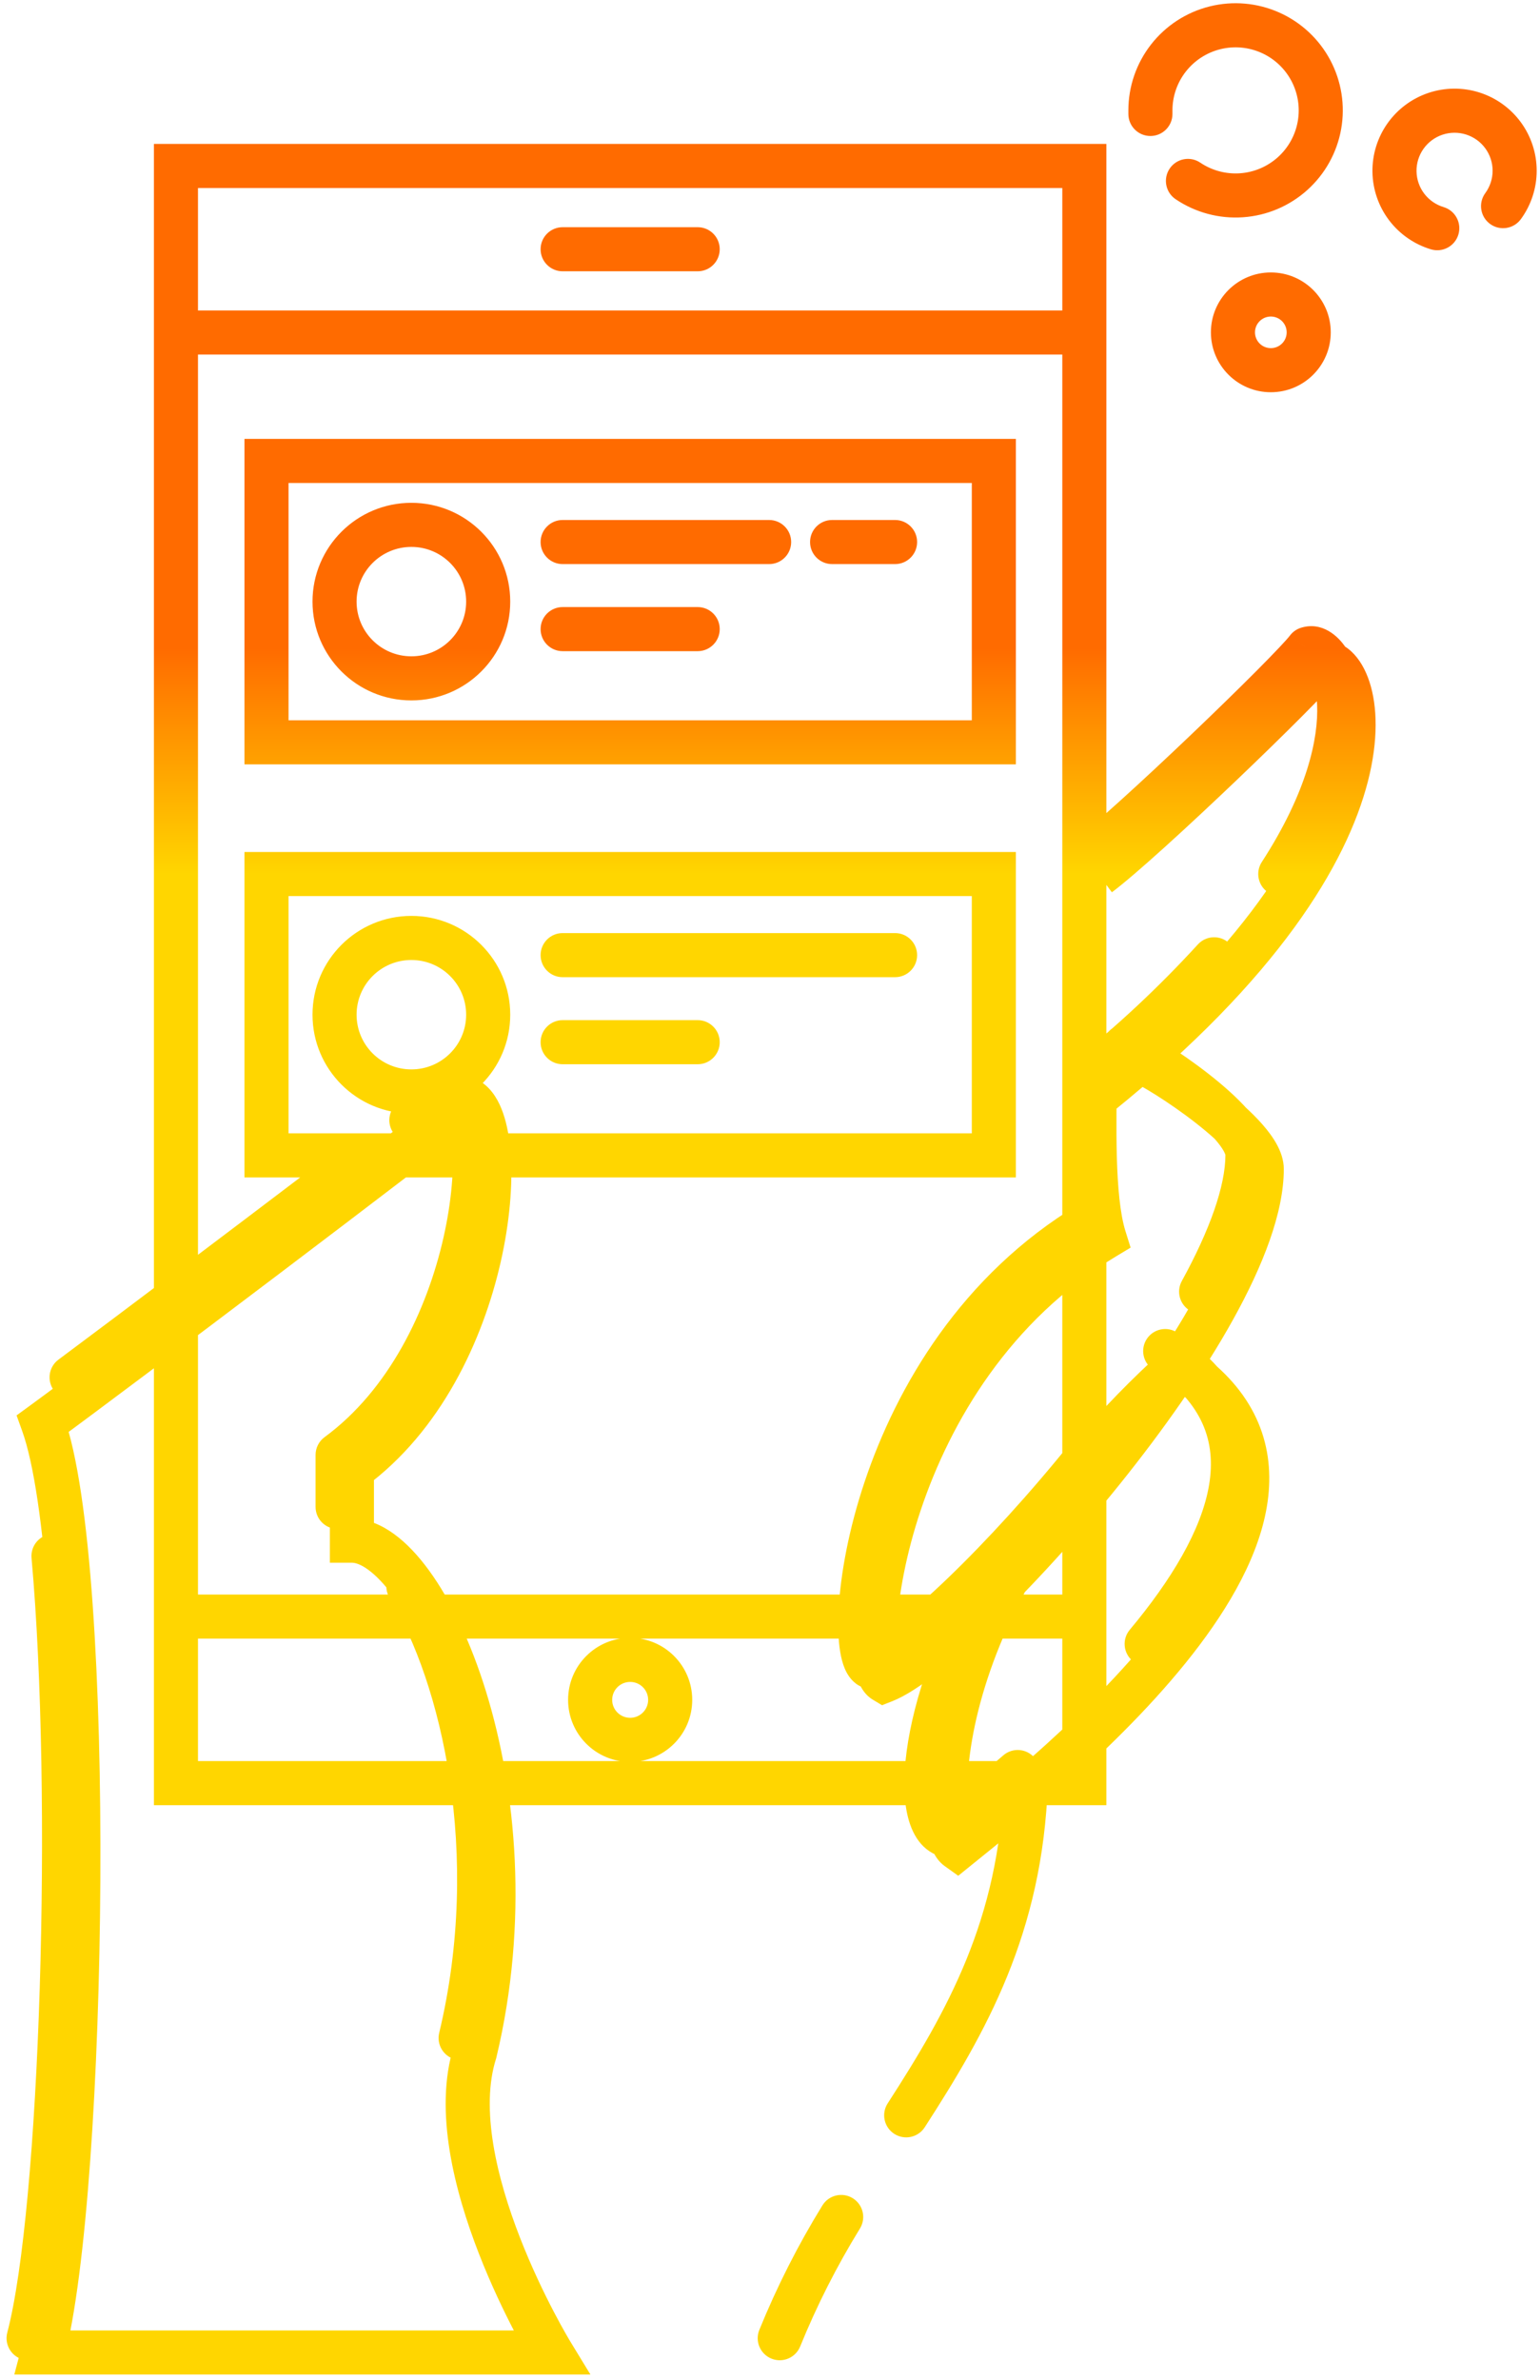 <svg width="167" height="258" viewBox="0 0 167 258" fill="none" xmlns="http://www.w3.org/2000/svg">
<path d="M19.08 17.991V15.601H16.69V17.991H19.08ZM117.588 17.991H119.978V15.601H117.588V17.991ZM117.588 193.287V195.677H119.978V193.287H117.588ZM19.08 193.287H16.69V195.677H19.08V193.287ZM28.9 94.742V92.352H26.51V94.742H28.9ZM107.774 94.742H110.164V92.352H107.774V94.742ZM107.774 125.24V127.63H110.164V125.24H107.774ZM28.9 125.24H26.51V127.63H28.9V125.24ZM61.013 101.142C59.693 101.142 58.623 102.212 58.623 103.532C58.623 104.852 59.693 105.922 61.013 105.922V101.142ZM97.063 105.922C98.383 105.922 99.453 104.852 99.453 103.532C99.453 102.212 98.383 101.142 97.063 101.142V105.922ZM61.013 110.58C59.693 110.58 58.623 111.65 58.623 112.97C58.623 114.29 59.693 115.36 61.013 115.36V110.58ZM75.658 115.36C76.978 115.36 78.048 114.29 78.048 112.97C78.048 111.65 76.978 110.58 75.658 110.58V115.36ZM96.262 227.995C95.546 229.104 95.865 230.584 96.974 231.3C98.083 232.015 99.563 231.697 100.278 230.588L96.262 227.995ZM113.628 193.369C113.674 192.05 112.641 190.944 111.322 190.898C110.003 190.853 108.897 191.885 108.851 193.204L113.628 193.369ZM82.343 252.55C81.845 253.773 82.433 255.167 83.656 255.665C84.879 256.162 86.273 255.574 86.77 254.351L82.343 252.55ZM93.253 241.563C93.945 240.439 93.595 238.967 92.471 238.275C91.347 237.583 89.875 237.933 89.183 239.057L93.253 241.563ZM28.9 49.965V47.575H26.51V49.965H28.9ZM107.774 49.965H110.164V47.575H107.774V49.965ZM107.774 80.464V82.854H110.164V80.464H107.774ZM28.9 80.464H26.51V82.854H28.9V80.464ZM117.588 36.043V38.433H119.978V36.043H117.588ZM19.08 36.043H16.69V38.433H19.08V36.043ZM19.08 175.232V172.842H16.69V175.232H19.08ZM117.588 175.232H119.978V172.842H117.588V175.232ZM117.588 193.284V195.674H119.978V193.284H117.588ZM19.08 193.284H16.69V195.674H19.08V193.284ZM61.013 24.627C59.693 24.627 58.623 25.697 58.623 27.017C58.623 28.337 59.693 29.407 61.013 29.407V24.627ZM75.658 29.407C76.978 29.407 78.048 28.337 78.048 27.017C78.048 25.697 76.978 24.627 75.658 24.627V29.407ZM4.653 255L2.342 254.391L1.551 257.39H4.653V255ZM4.653 154.298L3.244 152.368L1.797 153.424L2.404 155.109L4.653 154.298ZM50.883 119.285L52.207 117.296L50.743 116.321L49.377 117.429L50.883 119.285ZM38.162 159.256L36.748 157.329L35.772 158.045V159.256H38.162ZM38.162 167.002H35.772V169.392H38.162V167.002ZM51.504 222.466L53.782 223.185L53.808 223.105L53.828 223.022L51.504 222.466ZM59.772 255V257.39H64.027L61.813 253.757L59.772 255ZM46.326 170.711C45.639 169.585 44.168 169.229 43.041 169.917C41.914 170.605 41.559 172.076 42.247 173.202L46.326 170.711ZM47.628 220.357C47.321 221.64 48.112 222.93 49.396 223.238C50.679 223.545 51.969 222.753 52.276 221.47L47.628 220.357ZM43.15 119.53C42.105 120.336 41.91 121.836 42.716 122.882C43.522 123.927 45.023 124.122 46.068 123.316L43.15 119.53ZM49.332 117.736L50.656 115.746C49.785 115.166 48.638 115.22 47.826 115.88L49.332 117.736ZM36.611 157.706L35.197 155.78C34.583 156.23 34.221 156.945 34.221 157.706H36.611ZM34.221 163.343C34.221 164.663 35.291 165.733 36.611 165.733C37.931 165.733 39.001 164.663 39.001 163.343H34.221ZM6.337 147.38C5.278 148.169 5.06 149.666 5.848 150.725C6.637 151.783 8.134 152.002 9.192 151.214L6.337 147.38ZM36.824 130.391C37.875 129.593 38.08 128.093 37.282 127.042C36.484 125.991 34.985 125.786 33.933 126.584L36.824 130.391ZM0.79 252.842C0.454 254.118 1.216 255.425 2.492 255.762C3.769 256.098 5.076 255.336 5.413 254.06L0.79 252.842ZM8.181 168.454C8.064 167.139 6.903 166.168 5.588 166.286C4.274 166.403 3.303 167.564 3.42 168.879L8.181 168.454ZM90.234 56.365C88.914 56.365 87.844 57.435 87.844 58.755C87.844 60.075 88.914 61.145 90.234 61.145V56.365ZM97.063 61.145C98.383 61.145 99.453 60.075 99.453 58.755C99.453 57.435 98.383 56.365 97.063 56.365V61.145ZM61.013 56.365C59.693 56.365 58.623 57.435 58.623 58.755C58.623 60.075 59.693 61.145 61.013 61.145V56.365ZM83.405 61.145C84.725 61.145 85.795 60.075 85.795 58.755C85.795 57.435 84.725 56.365 83.405 56.365V61.145ZM61.013 65.804C59.693 65.804 58.623 66.874 58.623 68.194C58.623 69.513 59.693 70.584 61.013 70.584V65.804ZM75.658 70.584C76.978 70.584 78.048 69.513 78.048 68.194C78.048 66.874 76.978 65.804 75.658 65.804V70.584ZM127.907 147.999L129.234 146.011L127.689 144.98L126.308 146.223L127.907 147.999ZM103.824 200.324L102.433 202.267L103.913 203.326L105.328 202.181L103.824 200.324ZM111.925 193.889C112.923 193.026 113.033 191.517 112.169 190.518C111.306 189.52 109.797 189.41 108.798 190.274L111.925 193.889ZM102.273 198.774L101.135 200.876C101.985 201.336 103.028 201.239 103.778 200.631L102.273 198.774ZM112.039 168.379C112.754 167.269 112.433 165.79 111.323 165.076C110.213 164.362 108.734 164.682 108.02 165.792L112.039 168.379ZM127.683 144.462C126.585 143.729 125.101 144.025 124.368 145.123C123.635 146.221 123.931 147.705 125.029 148.438L127.683 144.462ZM122.512 176.664C121.665 177.677 121.8 179.184 122.813 180.031C123.825 180.877 125.332 180.743 126.179 179.73L122.512 176.664ZM122.362 12.352C122.362 13.672 123.432 14.742 124.752 14.742C126.072 14.742 127.142 13.672 127.142 12.352H122.362ZM124.752 11.965L122.362 11.965V11.965H124.752ZM130.158 17.63C129.063 16.892 127.578 17.182 126.841 18.276C126.103 19.371 126.392 20.857 127.487 21.594L130.158 17.63ZM155.172 27.026C156.437 27.405 157.769 26.688 158.149 25.424C158.528 24.16 157.811 22.827 156.547 22.448L155.172 27.026ZM161.067 20.933C160.287 21.999 160.519 23.494 161.584 24.274C162.649 25.053 164.145 24.822 164.924 23.756L161.067 20.933ZM119.763 134.158L120.995 136.206L122.604 135.237L122.044 133.445L119.763 134.158ZM95.872 182.185L94.644 184.235L95.651 184.839L96.745 184.41L95.872 182.185ZM123.557 114.963L124.457 112.748L124.441 112.742L124.426 112.736L123.557 114.963ZM118.698 116.707L117.077 114.951L116.301 115.668L116.309 116.723L118.698 116.707ZM122.904 111.199C121.681 110.702 120.288 111.292 119.791 112.515C119.295 113.738 119.884 115.132 121.107 115.628L122.904 111.199ZM128.158 138.858C127.523 140.015 127.946 141.468 129.103 142.103C130.26 142.738 131.713 142.315 132.348 141.158L128.158 138.858ZM119.985 159.196C120.812 158.167 120.647 156.663 119.617 155.836C118.588 155.01 117.084 155.175 116.257 156.204L119.985 159.196ZM94.321 180.629L93.092 182.68C93.727 183.06 94.502 183.125 95.191 182.855L94.321 180.629ZM119.444 134.65C120.575 133.97 120.94 132.501 120.259 131.37C119.579 130.239 118.11 129.874 116.979 130.555L119.444 134.65ZM143.343 71.878L142.641 69.593L141.899 69.821L141.432 70.442L143.343 71.878ZM133.425 105.597C134.316 104.623 134.248 103.111 133.274 102.221C132.3 101.33 130.788 101.398 129.898 102.372L133.425 105.597ZM116.104 115.245C115.07 116.066 114.899 117.57 115.72 118.603C116.541 119.636 118.045 119.808 119.078 118.987L116.104 115.245ZM116.158 91.344C115.102 92.136 114.887 93.634 115.678 94.69C116.469 95.747 117.967 95.962 119.024 95.17L116.158 91.344ZM141.792 70.328L141.09 68.044C140.607 68.192 140.184 68.489 139.881 68.893L141.792 70.328ZM136.83 93.441C136.112 94.548 136.427 96.028 137.534 96.747C138.642 97.465 140.122 97.15 140.84 96.042L136.83 93.441ZM19.08 20.381H117.588V15.601H19.08V20.381ZM115.198 17.991V193.287H119.978V17.991H115.198ZM117.588 190.897H19.08V195.677H117.588V190.897ZM21.47 193.287V17.991H16.69V193.287H21.47ZM28.9 97.132H107.774V92.352H28.9V97.132ZM105.384 94.742V125.24H110.164V94.742H105.384ZM107.774 122.85H28.9V127.63H107.774V122.85ZM31.29 125.24V94.742H26.51V125.24H31.29ZM61.013 105.922H97.063V101.142H61.013V105.922ZM61.013 115.36H75.658V110.58H61.013V115.36ZM50.55 109.989C50.55 113.261 47.893 115.919 44.609 115.919V120.699C50.527 120.699 55.33 115.907 55.33 109.989H50.55ZM44.609 115.919C41.325 115.919 38.669 113.261 38.669 109.989H33.889C33.889 115.907 38.691 120.699 44.609 120.699V115.919ZM38.669 109.989C38.669 106.718 41.325 104.06 44.609 104.06V99.28C38.691 99.28 33.889 104.072 33.889 109.989H38.669ZM44.609 104.06C47.893 104.06 50.55 106.718 50.55 109.989H55.33C55.33 104.072 50.527 99.28 44.609 99.28V104.06ZM100.278 230.588C106.899 220.331 113.069 209.562 113.628 193.369L108.851 193.204C108.337 208.071 102.754 217.938 96.262 227.995L100.278 230.588ZM86.77 254.351C88.574 249.917 90.742 245.64 93.253 241.563L89.183 239.057C86.534 243.358 84.246 247.871 82.343 252.55L86.77 254.351ZM28.9 52.355H107.774V47.575H28.9V52.355ZM105.384 49.965V80.464H110.164V49.965H105.384ZM107.774 78.074H28.9V82.854H107.774V78.074ZM31.29 80.464V49.965H26.51V80.464H31.29ZM115.198 17.991V36.043H119.978V17.991H115.198ZM117.588 33.653H19.08V38.433H117.588V33.653ZM21.47 36.043V17.991H16.69V36.043H21.47ZM19.08 177.622H117.588V172.842H19.08V177.622ZM115.198 175.232V193.284H119.978V175.232H115.198ZM117.588 190.894H19.08V195.674H117.588V190.894ZM21.47 193.284V175.232H16.69V193.284H21.47ZM61.013 29.407H75.658V24.627H61.013V29.407ZM70.286 184.258C70.286 185.329 69.416 186.203 68.336 186.203V190.983C72.05 190.983 75.066 187.975 75.066 184.258H70.286ZM68.336 186.203C67.255 186.203 66.385 185.329 66.385 184.258H61.605C61.605 187.975 64.621 190.983 68.336 190.983V186.203ZM66.385 184.258C66.385 183.187 67.255 182.313 68.336 182.313V177.533C64.621 177.533 61.605 180.541 61.605 184.258H66.385ZM68.336 182.313C69.416 182.313 70.286 183.187 70.286 184.258H75.066C75.066 180.541 72.05 177.533 68.336 177.533V182.313ZM6.964 255.609C8.189 250.959 9.13 243.231 9.785 234.165C10.444 225.045 10.824 214.408 10.882 203.849C10.941 193.292 10.678 182.78 10.047 173.915C9.423 165.148 8.424 157.711 6.901 153.488L2.404 155.109C3.674 158.632 4.653 165.448 5.279 174.255C5.899 182.965 6.16 193.349 6.102 203.822C6.044 214.294 5.668 224.824 5.018 233.821C4.364 242.872 3.443 250.21 2.342 254.391L6.964 255.609ZM6.062 156.229C14.137 150.335 47.376 125.209 52.389 121.141L49.377 117.429C44.462 121.418 11.303 146.487 3.244 152.368L6.062 156.229ZM49.558 121.274C49.508 121.241 49.755 121.405 50.039 122.222C50.304 122.981 50.515 124.06 50.613 125.437C50.806 128.183 50.527 131.799 49.638 135.721C47.849 143.614 43.718 152.215 36.748 157.329L39.576 161.183C47.809 155.142 52.366 145.307 54.3 136.778C55.272 132.489 55.614 128.397 55.381 125.101C55.265 123.457 55.001 121.931 54.553 120.647C54.125 119.421 53.421 118.104 52.207 117.296L49.558 121.274ZM35.772 159.256V167.002H40.552V159.256H35.772ZM38.162 169.392C38.501 169.392 39.087 169.539 39.925 170.149C40.754 170.752 41.693 171.712 42.677 173.065C44.644 175.77 46.598 179.774 48.134 184.749C51.202 194.687 52.482 208.115 49.179 221.909L53.828 223.022C57.351 208.309 55.994 194.006 52.701 183.339C51.057 178.012 48.9 173.495 46.542 170.254C45.365 168.634 44.088 167.266 42.737 166.284C41.396 165.308 39.84 164.612 38.162 164.612V169.392ZM49.224 221.746C48.084 225.357 48.15 229.365 48.773 233.2C49.399 237.056 50.615 240.902 51.932 244.283C53.252 247.672 54.696 250.65 55.807 252.779C56.364 253.845 56.84 254.702 57.178 255.297C57.348 255.595 57.483 255.827 57.578 255.987C57.625 256.067 57.662 256.129 57.688 256.172C57.701 256.193 57.711 256.21 57.718 256.222C57.722 256.228 57.725 256.233 57.727 256.236C57.728 256.238 57.729 256.24 57.73 256.241C57.73 256.241 57.73 256.242 57.73 256.242C57.731 256.243 57.731 256.243 59.772 255C61.813 253.757 61.813 253.757 61.814 253.757C61.814 253.757 61.814 253.757 61.814 253.757C61.814 253.757 61.813 253.757 61.813 253.756C61.812 253.755 61.811 253.752 61.809 253.749C61.804 253.741 61.797 253.729 61.787 253.712C61.767 253.679 61.735 253.627 61.694 253.557C61.611 253.417 61.488 253.206 61.332 252.931C61.018 252.381 60.571 251.575 60.044 250.566C58.989 248.546 57.626 245.731 56.386 242.548C55.143 239.356 54.045 235.849 53.491 232.434C52.933 228.998 52.951 225.817 53.782 223.185L49.224 221.746ZM59.772 252.61H4.653V257.39H59.772V252.61ZM42.247 173.202C47.823 182.334 52.278 200.934 47.628 220.357L52.276 221.47C57.208 200.872 52.59 180.97 46.326 170.711L42.247 173.202ZM46.068 123.316C48.279 121.612 49.966 120.299 50.837 119.592L47.826 115.88C47.009 116.542 45.371 117.819 43.15 119.53L46.068 123.316ZM48.007 119.725C47.957 119.692 48.203 119.855 48.488 120.672C48.753 121.432 48.964 122.511 49.061 123.888C49.255 126.633 48.976 130.249 48.087 134.172C46.297 142.065 42.166 150.666 35.197 155.78L38.024 159.633C46.258 153.592 50.815 143.757 52.748 135.228C53.721 130.94 54.062 126.848 53.829 123.551C53.713 121.908 53.449 120.382 53.001 119.098C52.574 117.872 51.87 116.554 50.656 115.746L48.007 119.725ZM34.221 157.706V163.343H39.001V157.706H34.221ZM9.192 151.214C16.197 145.996 27.616 137.383 36.824 130.391L33.933 126.584C24.73 133.572 13.325 142.175 6.337 147.38L9.192 151.214ZM5.413 254.06C7.325 246.802 8.58 231.844 9.086 215.662C9.594 199.398 9.353 181.578 8.181 168.454L3.42 168.879C4.569 181.747 4.813 199.362 4.308 215.513C3.801 231.747 2.545 246.184 0.79 252.842L5.413 254.06ZM90.234 61.145H97.063V56.365H90.234V61.145ZM61.013 61.145H83.405V56.365H61.013V61.145ZM61.013 70.584H75.658V65.804H61.013V70.584ZM50.55 65.213C50.55 68.484 47.893 71.142 44.609 71.142V75.922C50.527 75.922 55.33 71.13 55.33 65.213H50.55ZM44.609 71.142C41.325 71.142 38.669 68.484 38.669 65.213H33.889C33.889 71.13 38.691 75.922 44.609 75.922V71.142ZM38.669 65.213C38.669 61.941 41.325 59.283 44.609 59.283V54.503C38.691 54.503 33.889 59.295 33.889 65.213H38.669ZM44.609 59.283C47.893 59.283 50.55 61.941 50.55 65.213H55.33C55.33 59.295 50.527 54.503 44.609 54.503V59.283ZM126.581 149.987C129.173 151.717 130.788 153.553 131.726 155.394C132.66 157.225 132.992 159.192 132.819 161.301C132.464 165.62 129.993 170.488 126.26 175.452C118.826 185.338 107.333 194.409 102.321 198.466L105.328 202.181C110.219 198.223 122.222 188.775 130.08 178.325C133.993 173.121 137.117 167.366 137.583 161.693C137.82 158.807 137.369 155.935 135.985 153.222C134.606 150.518 132.369 148.103 129.234 146.011L126.581 149.987ZM105.215 198.38C105.503 198.586 105.559 198.767 105.491 198.633C105.443 198.538 105.359 198.334 105.269 197.99C105.089 197.307 104.936 196.274 104.898 194.907C104.823 192.186 105.209 188.348 106.542 183.734C109.2 174.532 115.609 162.289 129.507 149.775L126.308 146.223C111.782 159.303 104.868 172.305 101.95 182.408C100.494 187.446 100.029 191.777 100.12 195.039C100.165 196.664 100.349 198.077 100.646 199.206C100.794 199.769 100.983 200.313 101.229 200.797C101.454 201.241 101.825 201.832 102.433 202.267L105.215 198.38ZM108.798 190.274C105.549 193.084 102.683 195.364 100.767 196.918L103.778 200.631C105.66 199.104 108.603 196.762 111.925 193.889L108.798 190.274ZM103.411 196.673C103.605 196.778 103.143 196.607 102.933 194.919C102.746 193.417 102.843 191.256 103.375 188.548C104.433 183.159 107.136 175.999 112.039 168.379L108.02 165.792C102.83 173.857 99.873 181.576 98.684 187.627C98.093 190.64 97.92 193.34 98.19 195.509C98.437 197.493 99.158 199.806 101.135 200.876L103.411 196.673ZM125.029 148.438C127.865 150.33 129.534 152.35 130.426 154.372C131.317 156.39 131.515 158.589 131.113 160.976C130.29 165.862 126.993 171.303 122.512 176.664L126.179 179.73C130.81 174.19 134.787 167.941 135.826 161.77C136.355 158.628 136.131 155.457 134.799 152.441C133.47 149.43 131.116 146.753 127.683 144.462L125.029 148.438ZM139.529 36.025C139.529 36.968 138.763 37.737 137.811 37.737V42.517C141.397 42.517 144.309 39.614 144.309 36.025H139.529ZM137.811 37.737C136.859 37.737 136.093 36.968 136.093 36.025H131.313C131.313 39.614 134.225 42.517 137.811 42.517V37.737ZM136.093 36.025C136.093 35.082 136.859 34.312 137.811 34.312V29.532C134.225 29.532 131.313 32.436 131.313 36.025H136.093ZM137.811 34.312C138.763 34.312 139.529 35.082 139.529 36.025H144.309C144.309 32.436 141.397 29.532 137.811 29.532V34.312ZM127.142 12.352C127.142 12.352 127.142 12.352 127.142 12.351C127.142 12.351 127.142 12.351 127.142 12.351C127.142 12.35 127.142 12.35 127.142 12.35C127.142 12.35 127.142 12.349 127.142 12.349C127.142 12.349 127.142 12.349 127.142 12.348C127.142 12.348 127.142 12.348 127.142 12.348C127.142 12.347 127.142 12.347 127.142 12.347C127.142 12.347 127.142 12.346 127.142 12.346C127.142 12.346 127.142 12.346 127.142 12.345C127.142 12.345 127.142 12.345 127.142 12.345C127.142 12.344 127.142 12.344 127.142 12.344C127.142 12.344 127.142 12.343 127.142 12.343C127.142 12.343 127.142 12.343 127.142 12.342C127.142 12.342 127.142 12.342 127.142 12.342C127.142 12.341 127.142 12.341 127.142 12.341C127.142 12.341 127.142 12.34 127.142 12.34C127.142 12.34 127.142 12.34 127.142 12.339C127.142 12.339 127.142 12.339 127.142 12.339C127.142 12.338 127.142 12.338 127.142 12.338C127.142 12.338 127.142 12.338 127.142 12.337C127.142 12.337 127.142 12.337 127.142 12.336C127.142 12.336 127.142 12.336 127.142 12.336C127.142 12.335 127.142 12.335 127.142 12.335C127.142 12.335 127.142 12.335 127.142 12.334C127.142 12.334 127.142 12.334 127.142 12.334C127.142 12.333 127.142 12.333 127.142 12.333C127.142 12.332 127.142 12.332 127.142 12.332C127.142 12.332 127.142 12.332 127.142 12.331C127.142 12.331 127.142 12.331 127.142 12.331C127.142 12.33 127.142 12.33 127.142 12.33C127.142 12.329 127.142 12.329 127.142 12.329C127.142 12.329 127.142 12.329 127.142 12.328C127.142 12.328 127.142 12.328 127.142 12.328C127.142 12.327 127.142 12.327 127.142 12.327C127.142 12.326 127.142 12.326 127.142 12.326C127.142 12.326 127.142 12.325 127.142 12.325C127.142 12.325 127.142 12.325 127.142 12.325C127.142 12.324 127.142 12.324 127.142 12.324C127.142 12.323 127.142 12.323 127.142 12.323C127.142 12.323 127.142 12.322 127.142 12.322C127.142 12.322 127.142 12.322 127.142 12.322C127.142 12.321 127.142 12.321 127.142 12.321C127.142 12.32 127.142 12.32 127.142 12.32C127.142 12.32 127.142 12.319 127.142 12.319C127.142 12.319 127.142 12.319 127.142 12.319C127.142 12.318 127.142 12.318 127.142 12.318C127.142 12.318 127.142 12.317 127.142 12.317C127.142 12.317 127.142 12.317 127.142 12.316C127.142 12.316 127.142 12.316 127.142 12.316C127.142 12.315 127.142 12.315 127.142 12.315C127.142 12.315 127.142 12.314 127.142 12.314C127.142 12.314 127.142 12.314 127.142 12.313C127.142 12.313 127.142 12.313 127.142 12.313C127.142 12.312 127.142 12.312 127.142 12.312C127.142 12.312 127.142 12.311 127.142 12.311C127.142 12.311 127.142 12.311 127.142 12.31C127.142 12.31 127.142 12.31 127.142 12.31C127.142 12.309 127.142 12.309 127.142 12.309C127.142 12.309 127.142 12.308 127.142 12.308C127.142 12.308 127.142 12.308 127.142 12.307C127.142 12.307 127.142 12.307 127.142 12.307C127.142 12.306 127.142 12.306 127.142 12.306C127.142 12.306 127.142 12.305 127.142 12.305C127.142 12.305 127.142 12.305 127.142 12.304C127.142 12.304 127.142 12.304 127.142 12.304C127.142 12.303 127.142 12.303 127.142 12.303C127.142 12.303 127.142 12.302 127.142 12.302C127.142 12.302 127.142 12.302 127.142 12.301C127.142 12.301 127.142 12.301 127.142 12.301C127.142 12.3 127.142 12.3 127.142 12.3C127.142 12.3 127.142 12.299 127.142 12.299C127.142 12.299 127.142 12.299 127.142 12.298C127.142 12.298 127.142 12.298 127.142 12.298C127.142 12.297 127.142 12.297 127.142 12.297C127.142 12.297 127.142 12.296 127.142 12.296C127.142 12.296 127.142 12.296 127.142 12.295C127.142 12.295 127.142 12.295 127.142 12.295C127.142 12.294 127.142 12.294 127.142 12.294C127.142 12.294 127.142 12.293 127.142 12.293C127.142 12.293 127.142 12.293 127.142 12.292C127.142 12.292 127.142 12.292 127.142 12.292C127.142 12.291 127.142 12.291 127.142 12.291C127.142 12.291 127.142 12.29 127.142 12.29C127.142 12.29 127.142 12.29 127.142 12.289C127.142 12.289 127.142 12.289 127.142 12.289C127.142 12.288 127.142 12.288 127.142 12.288C127.142 12.288 127.142 12.287 127.142 12.287C127.142 12.287 127.142 12.287 127.142 12.286C127.142 12.286 127.142 12.286 127.142 12.286C127.142 12.285 127.142 12.285 127.142 12.285C127.142 12.285 127.142 12.284 127.142 12.284C127.142 12.284 127.142 12.284 127.142 12.283C127.142 12.283 127.142 12.283 127.142 12.283C127.142 12.282 127.142 12.282 127.142 12.282C127.142 12.282 127.142 12.281 127.142 12.281C127.142 12.281 127.142 12.281 127.142 12.28C127.142 12.28 127.142 12.28 127.142 12.28C127.142 12.279 127.142 12.279 127.142 12.279C127.142 12.279 127.142 12.278 127.142 12.278C127.142 12.278 127.142 12.278 127.142 12.277C127.142 12.277 127.142 12.277 127.142 12.277C127.142 12.276 127.142 12.276 127.142 12.276C127.142 12.276 127.142 12.275 127.142 12.275C127.142 12.275 127.142 12.275 127.142 12.274C127.142 12.274 127.142 12.274 127.142 12.274C127.142 12.273 127.142 12.273 127.142 12.273C127.142 12.273 127.142 12.272 127.142 12.272C127.142 12.272 127.142 12.272 127.142 12.271C127.142 12.271 127.142 12.271 127.142 12.271C127.142 12.27 127.142 12.27 127.142 12.27C127.142 12.27 127.142 12.269 127.142 12.269C127.142 12.269 127.142 12.269 127.142 12.268C127.142 12.268 127.142 12.268 127.142 12.268C127.142 12.267 127.142 12.267 127.142 12.267C127.142 12.267 127.142 12.266 127.142 12.266C127.142 12.266 127.142 12.266 127.142 12.265C127.142 12.265 127.142 12.265 127.142 12.265C127.142 12.264 127.142 12.264 127.142 12.264C127.142 12.264 127.142 12.263 127.142 12.263C127.142 12.263 127.142 12.263 127.142 12.262C127.142 12.262 127.142 12.262 127.142 12.262C127.142 12.261 127.142 12.261 127.142 12.261C127.142 12.261 127.142 12.26 127.142 12.26C127.142 12.26 127.142 12.26 127.142 12.259C127.142 12.259 127.142 12.259 127.142 12.259C127.142 12.258 127.142 12.258 127.142 12.258C127.142 12.258 127.142 12.257 127.142 12.257C127.142 12.257 127.142 12.257 127.142 12.256C127.142 12.256 127.142 12.256 127.142 12.256C127.142 12.255 127.142 12.255 127.142 12.255C127.142 12.255 127.142 12.254 127.142 12.254C127.142 12.254 127.142 12.254 127.142 12.253C127.142 12.253 127.142 12.253 127.142 12.252C127.142 12.252 127.142 12.252 127.142 12.252C127.142 12.252 127.142 12.251 127.142 12.251C127.142 12.251 127.142 12.251 127.142 12.25C127.142 12.25 127.142 12.25 127.142 12.249C127.142 12.249 127.142 12.249 127.142 12.249C127.142 12.248 127.142 12.248 127.142 12.248C127.142 12.248 127.142 12.248 127.142 12.247C127.142 12.247 127.142 12.247 127.142 12.246C127.142 12.246 127.142 12.246 127.142 12.246C127.142 12.245 127.142 12.245 127.142 12.245C127.142 12.245 127.142 12.245 127.142 12.244C127.142 12.244 127.142 12.244 127.142 12.243C127.142 12.243 127.142 12.243 127.142 12.243C127.142 12.242 127.142 12.242 127.142 12.242C127.142 12.242 127.142 12.242 127.142 12.241C127.142 12.241 127.142 12.241 127.142 12.241C127.142 12.24 127.142 12.24 127.142 12.24C127.142 12.239 127.142 12.239 127.142 12.239C127.142 12.239 127.142 12.239 127.142 12.238C127.142 12.238 127.142 12.238 127.142 12.238C127.142 12.237 127.142 12.237 127.142 12.237C127.142 12.236 127.142 12.236 127.142 12.236C127.142 12.236 127.142 12.236 127.142 12.235C127.142 12.235 127.142 12.235 127.142 12.235C127.142 12.234 127.142 12.234 127.142 12.234C127.142 12.233 127.142 12.233 127.142 12.233C127.142 12.233 127.142 12.232 127.142 12.232C127.142 12.232 127.142 12.232 127.142 12.231C127.142 12.231 127.142 12.231 127.142 12.231C127.142 12.23 127.142 12.23 127.142 12.23C127.142 12.23 127.142 12.229 127.142 12.229C127.142 12.229 127.142 12.229 127.142 12.228C127.142 12.228 127.142 12.228 127.142 12.228C127.142 12.227 127.142 12.227 127.142 12.227C127.142 12.227 127.142 12.226 127.142 12.226C127.142 12.226 127.142 12.226 127.142 12.225C127.142 12.225 127.142 12.225 127.142 12.225C127.142 12.224 127.142 12.224 127.142 12.224C127.142 12.224 127.142 12.223 127.142 12.223C127.142 12.223 127.142 12.223 127.142 12.222C127.142 12.222 127.142 12.222 127.142 12.222C127.142 12.221 127.142 12.221 127.142 12.221C127.142 12.221 127.142 12.22 127.142 12.22C127.142 12.22 127.142 12.22 127.142 12.219C127.142 12.219 127.142 12.219 127.142 12.219C127.142 12.218 127.142 12.218 127.142 12.218C127.142 12.218 127.142 12.217 127.142 12.217C127.142 12.217 127.142 12.217 127.142 12.216C127.142 12.216 127.142 12.216 127.142 12.216C127.142 12.215 127.142 12.215 127.142 12.215C127.142 12.215 127.142 12.214 127.142 12.214C127.142 12.214 127.142 12.214 127.142 12.213C127.142 12.213 127.142 12.213 127.142 12.213C127.142 12.212 127.142 12.212 127.142 12.212C127.142 12.212 127.142 12.211 127.142 12.211C127.142 12.211 127.142 12.211 127.142 12.21C127.142 12.21 127.142 12.21 127.142 12.21C127.142 12.209 127.142 12.209 127.142 12.209C127.142 12.209 127.142 12.208 127.142 12.208C127.142 12.208 127.142 12.207 127.142 12.207C127.142 12.207 127.142 12.207 127.142 12.207C127.142 12.206 127.142 12.206 127.142 12.206C127.142 12.206 127.142 12.205 127.142 12.205C127.142 12.205 127.142 12.204 127.142 12.204C127.142 12.204 127.142 12.204 127.142 12.204C127.142 12.203 127.142 12.203 127.142 12.203C127.142 12.203 127.142 12.202 127.142 12.202C127.142 12.202 127.142 12.201 127.142 12.201C127.142 12.201 127.142 12.201 127.142 12.2C127.142 12.2 127.142 12.2 127.142 12.2C127.142 12.2 127.142 12.199 127.142 12.199C127.142 12.199 127.142 12.198 127.142 12.198C127.142 12.198 127.142 12.198 127.142 12.197C127.142 12.197 127.142 12.197 127.142 12.197C127.142 12.197 127.142 12.196 127.142 12.196C127.142 12.196 127.142 12.195 127.142 12.195C127.142 12.195 127.142 12.195 127.142 12.194C127.142 12.194 127.142 12.194 127.142 12.194C127.142 12.193 127.142 12.193 127.142 12.193C127.142 12.193 127.142 12.192 127.142 12.192C127.142 12.192 127.142 12.192 127.142 12.191C127.142 12.191 127.142 12.191 127.142 12.191C127.142 12.19 127.142 12.19 127.142 12.19C127.142 12.19 127.142 12.189 127.142 12.189C127.142 12.189 127.142 12.189 127.142 12.188C127.142 12.188 127.142 12.188 127.142 12.188C127.142 12.187 127.142 12.187 127.142 12.187C127.142 12.187 127.142 12.186 127.142 12.186C127.142 12.186 127.142 12.186 127.142 12.185C127.142 12.185 127.142 12.185 127.142 12.185C127.142 12.184 127.142 12.184 127.142 12.184C127.142 12.184 127.142 12.183 127.142 12.183C127.142 12.183 127.142 12.183 127.142 12.182C127.142 12.182 127.142 12.182 127.142 12.182C127.142 12.181 127.142 12.181 127.142 12.181C127.142 12.181 127.142 12.18 127.142 12.18C127.142 12.18 127.142 12.18 127.142 12.179C127.142 12.179 127.142 12.179 127.142 12.179C127.142 12.178 127.142 12.178 127.142 12.178C127.142 12.178 127.142 12.177 127.142 12.177C127.142 12.177 127.142 12.177 127.142 12.176C127.142 12.176 127.142 12.176 127.142 12.175C127.142 12.175 127.142 12.175 127.142 12.175C127.142 12.175 127.142 12.174 127.142 12.174C127.142 12.174 127.142 12.174 127.142 12.173C127.142 12.173 127.142 12.173 127.142 12.172C127.142 12.172 127.142 12.172 127.142 12.172C127.142 12.171 127.142 12.171 127.142 12.171C127.142 12.171 127.142 12.171 127.142 12.17C127.142 12.17 127.142 12.17 127.142 12.169C127.142 12.169 127.142 12.169 127.142 12.169C127.142 12.168 127.142 12.168 127.142 12.168C127.142 12.168 127.142 12.168 127.142 12.167C127.142 12.167 127.142 12.167 127.142 12.166C127.142 12.166 127.142 12.166 127.142 12.166C127.142 12.165 127.142 12.165 127.142 12.165C127.142 12.165 127.142 12.164 127.142 12.164C127.142 12.164 127.142 12.164 127.142 12.163C127.142 12.163 127.142 12.163 127.142 12.163C127.142 12.162 127.142 12.162 127.142 12.162C127.142 12.162 127.142 12.161 127.142 12.161C127.142 12.161 127.142 12.161 127.142 12.16C127.142 12.16 127.142 12.16 127.142 12.16C127.142 12.159 127.142 12.159 127.142 12.159C127.142 12.159 127.142 12.158 127.142 12.158C127.142 12.158 127.142 12.158 127.142 12.157C127.142 12.157 127.142 12.157 127.142 12.157C127.142 12.156 127.142 12.156 127.142 12.156C127.142 12.156 127.142 12.155 127.142 12.155C127.142 12.155 127.142 12.155 127.142 12.154C127.142 12.154 127.142 12.154 127.142 12.154C127.142 12.153 127.142 12.153 127.142 12.153C127.142 12.152 127.142 12.152 127.142 12.152C127.142 12.152 127.142 12.152 127.142 12.151C127.142 12.151 127.142 12.151 127.142 12.15C127.142 12.15 127.142 12.15 127.142 12.15C127.142 12.149 127.142 12.149 127.142 12.149C127.142 12.149 127.142 12.149 127.142 12.148C127.142 12.148 127.142 12.148 127.142 12.148C127.142 12.147 127.142 12.147 127.142 12.147C127.142 12.146 127.142 12.146 127.142 12.146C127.142 12.146 127.142 12.146 127.142 12.145C127.142 12.145 127.142 12.145 127.142 12.145C127.142 12.144 127.142 12.144 127.142 12.144C127.142 12.143 127.142 12.143 127.142 12.143C127.142 12.143 127.142 12.142 127.142 12.142C127.142 12.142 127.142 12.142 127.142 12.141C127.142 12.141 127.142 12.141 127.142 12.141C127.142 12.14 127.142 12.14 127.142 12.14C127.142 12.14 127.142 12.139 127.142 12.139C127.142 12.139 127.142 12.139 127.142 12.138C127.142 12.138 127.142 12.138 127.142 12.138C127.142 12.137 127.142 12.137 127.142 12.137C127.142 12.137 127.142 12.136 127.142 12.136C127.142 12.136 127.142 12.136 127.142 12.135C127.142 12.135 127.142 12.135 127.142 12.135C127.142 12.134 127.142 12.134 127.142 12.134C127.142 12.134 127.142 12.133 127.142 12.133C127.142 12.133 127.142 12.133 127.142 12.132C127.142 12.132 127.142 12.132 127.142 12.132C127.142 12.131 127.142 12.131 127.142 12.131C127.142 12.13 127.142 12.13 127.142 12.13C127.142 12.13 127.142 12.13 127.142 12.129C127.142 12.129 127.142 12.129 127.142 12.129C127.142 12.128 127.142 12.128 127.142 12.128C127.142 12.127 127.142 12.127 127.142 12.127C127.142 12.127 127.142 12.127 127.142 12.126C127.142 12.126 127.142 12.126 127.142 12.126C127.142 12.125 127.142 12.125 127.142 12.125C127.142 12.124 127.142 12.124 127.142 12.124C127.142 12.124 127.142 12.123 127.142 12.123C127.142 12.123 127.142 12.123 127.142 12.122C127.142 12.122 127.142 12.122 127.142 12.122C127.142 12.121 127.142 12.121 127.142 12.121C127.142 12.121 127.142 12.12 127.142 12.12C127.142 12.12 127.142 12.12 127.142 12.119C127.142 12.119 127.142 12.119 127.142 12.119C127.142 12.118 127.142 12.118 127.142 12.118C127.142 12.118 127.142 12.117 127.142 12.117C127.142 12.117 127.142 12.117 127.142 12.116C127.142 12.116 127.142 12.116 127.142 12.116C127.142 12.115 127.142 12.115 127.142 12.115C127.142 12.115 127.142 12.114 127.142 12.114C127.142 12.114 127.142 12.114 127.142 12.113C127.142 12.113 127.142 12.113 127.142 12.113C127.142 12.112 127.142 12.112 127.142 12.112C127.142 12.111 127.142 12.111 127.142 12.111C127.142 12.111 127.142 12.111 127.142 12.11C127.142 12.11 127.142 12.11 127.142 12.11C127.142 12.109 127.142 12.109 127.142 12.109C127.142 12.108 127.142 12.108 127.142 12.108C127.142 12.108 127.142 12.107 127.142 12.107C127.142 12.107 127.142 12.107 127.142 12.107C127.142 12.106 127.142 12.106 127.142 12.106C127.142 12.105 127.142 12.105 127.142 12.105C127.142 12.105 127.142 12.104 127.142 12.104C127.142 12.104 127.142 12.104 127.142 12.103C127.142 12.103 127.142 12.103 127.142 12.103C127.142 12.102 127.142 12.102 127.142 12.102C127.142 12.102 127.142 12.101 127.142 12.101C127.142 12.101 127.142 12.101 127.142 12.1C127.142 12.1 127.142 12.1 127.142 12.1C127.142 12.099 127.142 12.099 127.142 12.099C127.142 12.099 127.142 12.098 127.142 12.098C127.142 12.098 127.142 12.098 127.142 12.097C127.142 12.097 127.142 12.097 127.142 12.097C127.142 12.096 127.142 12.096 127.142 12.096C127.142 12.096 127.142 12.095 127.142 12.095C127.142 12.095 127.142 12.095 127.142 12.094C127.142 12.094 127.142 12.094 127.142 12.094C127.142 12.093 127.142 12.093 127.142 12.093C127.142 12.092 127.142 12.092 127.142 12.092C127.142 12.092 127.142 12.091 127.142 12.091C127.142 12.091 127.142 12.091 127.142 12.091C127.142 12.09 127.142 12.09 127.142 12.09C127.142 12.089 127.142 12.089 127.142 12.089C127.142 12.089 127.142 12.088 127.142 12.088C127.142 12.088 127.142 12.088 127.142 12.088C127.142 12.087 127.142 12.087 127.142 12.087C127.142 12.086 127.142 12.086 127.142 12.086C127.142 12.086 127.142 12.085 127.142 12.085C127.142 12.085 127.142 12.085 127.142 12.084C127.142 12.084 127.142 12.084 127.142 12.084C127.142 12.083 127.142 12.083 127.142 12.083C127.142 12.083 127.142 12.082 127.142 12.082C127.142 12.082 127.142 12.082 127.142 12.081C127.142 12.081 127.142 12.081 127.142 12.081C127.142 12.08 127.142 12.08 127.142 12.08C127.142 12.08 127.142 12.079 127.142 12.079C127.142 12.079 127.142 12.079 127.142 12.078C127.142 12.078 127.142 12.078 127.142 12.078C127.142 12.077 127.142 12.077 127.142 12.077C127.142 12.077 127.142 12.076 127.142 12.076C127.142 12.076 127.142 12.076 127.142 12.075C127.142 12.075 127.142 12.075 127.142 12.075C127.142 12.074 127.142 12.074 127.142 12.074C127.142 12.073 127.142 12.073 127.142 12.073C127.142 12.073 127.142 12.072 127.142 12.072C127.142 12.072 127.142 12.072 127.142 12.072C127.142 12.071 127.142 12.071 127.142 12.071C127.142 12.07 127.142 12.07 127.142 12.07C127.142 12.07 127.142 12.069 127.142 12.069C127.142 12.069 127.142 12.069 127.142 12.068C127.142 12.068 127.142 12.068 127.142 12.068C127.142 12.067 127.142 12.067 127.142 12.067C127.142 12.067 127.142 12.066 127.142 12.066C127.142 12.066 127.142 12.066 127.142 12.065C127.142 12.065 127.142 12.065 127.142 12.065C127.142 12.064 127.142 12.064 127.142 12.064C127.142 12.064 127.142 12.063 127.142 12.063C127.142 12.063 127.142 12.063 127.142 12.062C127.142 12.062 127.142 12.062 127.142 12.062C127.142 12.061 127.142 12.061 127.142 12.061C127.142 12.061 127.142 12.06 127.142 12.06C127.142 12.06 127.142 12.06 127.142 12.059C127.142 12.059 127.142 12.059 127.142 12.059C127.142 12.058 127.142 12.058 127.142 12.058C127.142 12.057 127.142 12.057 127.142 12.057C127.142 12.057 127.142 12.056 127.142 12.056C127.142 12.056 127.142 12.056 127.142 12.056C127.142 12.055 127.142 12.055 127.142 12.055C127.142 12.055 127.142 12.054 127.142 12.054C127.142 12.054 127.142 12.053 127.142 12.053C127.142 12.053 127.142 12.053 127.142 12.053C127.142 12.052 127.142 12.052 127.142 12.052C127.142 12.051 127.142 12.051 127.142 12.051C127.142 12.051 127.142 12.05 127.142 12.05C127.142 12.05 127.142 12.05 127.142 12.049C127.142 12.049 127.142 12.049 127.142 12.049C127.142 12.048 127.142 12.048 127.142 12.048C127.142 12.048 127.142 12.047 127.142 12.047C127.142 12.047 127.142 12.047 127.142 12.046C127.142 12.046 127.142 12.046 127.142 12.046C127.142 12.045 127.142 12.045 127.142 12.045C127.142 12.045 127.142 12.044 127.142 12.044C127.142 12.044 127.142 12.044 127.142 12.043C127.142 12.043 127.142 12.043 127.142 12.043C127.142 12.042 127.142 12.042 127.142 12.042C127.142 12.041 127.142 12.041 127.142 12.041C127.142 12.041 127.142 12.04 127.142 12.04C127.142 12.04 127.142 12.04 127.142 12.04C127.142 12.039 127.142 12.039 127.142 12.039C127.142 12.039 127.142 12.038 127.142 12.038C127.142 12.038 127.142 12.037 127.142 12.037C127.142 12.037 127.142 12.037 127.142 12.037C127.142 12.036 127.142 12.036 127.142 12.036C127.142 12.035 127.142 12.035 127.142 12.035C127.142 12.035 127.142 12.034 127.142 12.034C127.142 12.034 127.142 12.034 127.142 12.033C127.142 12.033 127.142 12.033 127.142 12.033C127.142 12.032 127.142 12.032 127.142 12.032C127.142 12.032 127.142 12.031 127.142 12.031C127.142 12.031 127.142 12.031 127.142 12.03C127.142 12.03 127.142 12.03 127.142 12.03C127.142 12.029 127.142 12.029 127.142 12.029C127.142 12.029 127.142 12.028 127.142 12.028C127.142 12.028 127.142 12.028 127.142 12.027C127.142 12.027 127.142 12.027 127.142 12.027C127.142 12.026 127.142 12.026 127.142 12.026C127.142 12.025 127.142 12.025 127.142 12.025C127.142 12.025 127.142 12.024 127.142 12.024C127.142 12.024 127.142 12.024 127.142 12.024C127.142 12.023 127.142 12.023 127.142 12.023C127.142 12.023 127.142 12.022 127.142 12.022C127.142 12.022 127.142 12.021 127.142 12.021C127.142 12.021 127.142 12.021 127.142 12.021C127.142 12.02 127.142 12.02 127.142 12.02C127.142 12.019 127.142 12.019 127.142 12.019C127.142 12.019 127.142 12.018 127.142 12.018C127.142 12.018 127.142 12.018 127.142 12.017C127.142 12.017 127.142 12.017 127.142 12.017C127.142 12.016 127.142 12.016 127.142 12.016C127.142 12.016 127.142 12.015 127.142 12.015C127.142 12.015 127.142 12.015 127.142 12.014C127.142 12.014 127.142 12.014 127.142 12.014C127.142 12.013 127.142 12.013 127.142 12.013C127.142 12.013 127.142 12.012 127.142 12.012C127.142 12.012 127.142 12.012 127.142 12.011C127.142 12.011 127.142 12.011 127.142 12.011C127.142 12.01 127.142 12.01 127.142 12.01C127.142 12.009 127.142 12.009 127.142 12.009C127.142 12.009 127.142 12.008 127.142 12.008C127.142 12.008 127.142 12.008 127.142 12.008C127.142 12.007 127.142 12.007 127.142 12.007C127.142 12.007 127.142 12.006 127.142 12.006C127.142 12.006 127.142 12.005 127.142 12.005C127.142 12.005 127.142 12.005 127.142 12.004C127.142 12.004 127.142 12.004 127.142 12.004C127.142 12.003 127.142 12.003 127.142 12.003C127.142 12.003 127.142 12.002 127.142 12.002C127.142 12.002 127.142 12.002 127.142 12.001C127.142 12.001 127.142 12.001 127.142 12.001C127.142 12 127.142 12 127.142 12C127.142 12 127.142 11.999 127.142 11.999C127.142 11.999 127.142 11.999 127.142 11.998C127.142 11.998 127.142 11.998 127.142 11.998C127.142 11.997 127.142 11.997 127.142 11.997C127.142 11.997 127.142 11.996 127.142 11.996C127.142 11.996 127.142 11.996 127.142 11.995C127.142 11.995 127.142 11.995 127.142 11.995C127.142 11.994 127.142 11.994 127.142 11.994C127.142 11.993 127.142 11.993 127.142 11.993C127.142 11.993 127.142 11.992 127.142 11.992C127.142 11.992 127.142 11.992 127.142 11.992C127.142 11.991 127.142 11.991 127.142 11.991C127.142 11.991 127.142 11.99 127.142 11.99C127.142 11.99 127.142 11.989 127.142 11.989C127.142 11.989 127.142 11.989 127.142 11.988C127.142 11.988 127.142 11.988 127.142 11.988C127.142 11.987 127.142 11.987 127.142 11.987C127.142 11.987 127.142 11.986 127.142 11.986C127.142 11.986 127.142 11.986 127.142 11.985C127.142 11.985 127.142 11.985 127.142 11.985C127.142 11.984 127.142 11.984 127.142 11.984C127.142 11.984 127.142 11.983 127.142 11.983C127.142 11.983 127.142 11.983 127.142 11.982C127.142 11.982 127.142 11.982 127.142 11.982C127.142 11.981 127.142 11.981 127.142 11.981C127.142 11.981 127.142 11.98 127.142 11.98C127.142 11.98 127.142 11.979 127.142 11.979C127.142 11.979 127.142 11.979 127.142 11.979C127.142 11.978 127.142 11.978 127.142 11.978C127.142 11.977 127.142 11.977 127.142 11.977C127.142 11.977 127.142 11.976 127.142 11.976C127.142 11.976 127.142 11.976 127.142 11.976C127.142 11.975 127.142 11.975 127.142 11.975C127.142 11.975 127.142 11.974 127.142 11.974C127.142 11.974 127.142 11.973 127.142 11.973C127.142 11.973 127.142 11.973 127.142 11.972C127.142 11.972 127.142 11.972 127.142 11.972C127.142 11.971 127.142 11.971 127.142 11.971C127.142 11.971 127.142 11.97 127.142 11.97C127.142 11.97 127.142 11.97 127.142 11.969C127.142 11.969 127.142 11.969 127.142 11.969C127.142 11.968 127.142 11.968 127.142 11.968C127.142 11.968 127.142 11.967 127.142 11.967C127.142 11.967 127.142 11.967 127.142 11.966C127.142 11.966 127.142 11.966 127.142 11.966C127.142 11.965 127.142 11.965 127.142 11.965H122.362C122.362 11.965 122.362 11.965 122.362 11.966C122.362 11.966 122.362 11.966 122.362 11.966C122.362 11.967 122.362 11.967 122.362 11.967C122.362 11.967 122.362 11.968 122.362 11.968C122.362 11.968 122.362 11.968 122.362 11.969C122.362 11.969 122.362 11.969 122.362 11.969C122.362 11.97 122.362 11.97 122.362 11.97C122.362 11.97 122.362 11.971 122.362 11.971C122.362 11.971 122.362 11.971 122.362 11.972C122.362 11.972 122.362 11.972 122.362 11.972C122.362 11.973 122.362 11.973 122.362 11.973C122.362 11.973 122.362 11.974 122.362 11.974C122.362 11.974 122.362 11.975 122.362 11.975C122.362 11.975 122.362 11.975 122.362 11.976C122.362 11.976 122.362 11.976 122.362 11.976C122.362 11.976 122.362 11.977 122.362 11.977C122.362 11.977 122.362 11.977 122.362 11.978C122.362 11.978 122.362 11.978 122.362 11.979C122.362 11.979 122.362 11.979 122.362 11.979C122.362 11.979 122.362 11.98 122.362 11.98C122.362 11.98 122.362 11.981 122.362 11.981C122.362 11.981 122.362 11.981 122.362 11.982C122.362 11.982 122.362 11.982 122.362 11.982C122.362 11.983 122.362 11.983 122.362 11.983C122.362 11.983 122.362 11.984 122.362 11.984C122.362 11.984 122.362 11.984 122.362 11.985C122.362 11.985 122.362 11.985 122.362 11.985C122.362 11.986 122.362 11.986 122.362 11.986C122.362 11.986 122.362 11.987 122.362 11.987C122.362 11.987 122.362 11.987 122.362 11.988C122.362 11.988 122.362 11.988 122.362 11.988C122.362 11.989 122.362 11.989 122.362 11.989C122.362 11.989 122.362 11.99 122.362 11.99C122.362 11.99 122.362 11.991 122.362 11.991C122.362 11.991 122.362 11.991 122.362 11.992C122.362 11.992 122.362 11.992 122.362 11.992C122.362 11.992 122.362 11.993 122.362 11.993C122.362 11.993 122.362 11.993 122.362 11.994C122.362 11.994 122.362 11.994 122.362 11.995C122.362 11.995 122.362 11.995 122.362 11.995C122.362 11.996 122.362 11.996 122.362 11.996C122.362 11.996 122.362 11.997 122.362 11.997C122.362 11.997 122.362 11.997 122.362 11.998C122.362 11.998 122.362 11.998 122.362 11.998C122.362 11.999 122.362 11.999 122.362 11.999C122.362 11.999 122.362 12 122.362 12C122.362 12 122.362 12 122.362 12.001C122.362 12.001 122.362 12.001 122.362 12.001C122.362 12.002 122.362 12.002 122.362 12.002C122.362 12.002 122.362 12.003 122.362 12.003C122.362 12.003 122.362 12.003 122.362 12.004C122.362 12.004 122.362 12.004 122.362 12.004C122.362 12.005 122.362 12.005 122.362 12.005C122.362 12.005 122.362 12.006 122.362 12.006C122.362 12.006 122.362 12.007 122.362 12.007C122.362 12.007 122.362 12.007 122.362 12.008C122.362 12.008 122.362 12.008 122.362 12.008C122.362 12.008 122.362 12.009 122.362 12.009C122.362 12.009 122.362 12.009 122.362 12.01C122.362 12.01 122.362 12.01 122.362 12.011C122.362 12.011 122.362 12.011 122.362 12.011C122.362 12.012 122.362 12.012 122.362 12.012C122.362 12.012 122.362 12.013 122.362 12.013C122.362 12.013 122.362 12.013 122.362 12.014C122.362 12.014 122.362 12.014 122.362 12.014C122.362 12.015 122.362 12.015 122.362 12.015C122.362 12.015 122.362 12.016 122.362 12.016C122.362 12.016 122.362 12.016 122.362 12.017C122.362 12.017 122.362 12.017 122.362 12.017C122.362 12.018 122.362 12.018 122.362 12.018C122.362 12.018 122.362 12.019 122.362 12.019C122.362 12.019 122.362 12.019 122.362 12.02C122.362 12.02 122.362 12.02 122.362 12.021C122.362 12.021 122.362 12.021 122.362 12.021C122.362 12.021 122.362 12.022 122.362 12.022C122.362 12.022 122.362 12.023 122.362 12.023C122.362 12.023 122.362 12.023 122.362 12.024C122.362 12.024 122.362 12.024 122.362 12.024C122.362 12.024 122.362 12.025 122.362 12.025C122.362 12.025 122.362 12.025 122.362 12.026C122.362 12.026 122.362 12.026 122.362 12.027C122.362 12.027 122.362 12.027 122.362 12.027C122.362 12.028 122.362 12.028 122.362 12.028C122.362 12.028 122.362 12.029 122.362 12.029C122.362 12.029 122.362 12.029 122.362 12.03C122.362 12.03 122.362 12.03 122.362 12.03C122.362 12.031 122.362 12.031 122.362 12.031C122.362 12.031 122.362 12.032 122.362 12.032C122.362 12.032 122.362 12.032 122.362 12.033C122.362 12.033 122.362 12.033 122.362 12.033C122.362 12.034 122.362 12.034 122.362 12.034C122.362 12.034 122.362 12.035 122.362 12.035C122.362 12.035 122.362 12.035 122.362 12.036C122.362 12.036 122.362 12.036 122.362 12.037C122.362 12.037 122.362 12.037 122.362 12.037C122.362 12.037 122.362 12.038 122.362 12.038C122.362 12.038 122.362 12.039 122.362 12.039C122.362 12.039 122.362 12.039 122.362 12.04C122.362 12.04 122.362 12.04 122.362 12.04C122.362 12.04 122.362 12.041 122.362 12.041C122.362 12.041 122.362 12.041 122.362 12.042C122.362 12.042 122.362 12.042 122.362 12.043C122.362 12.043 122.362 12.043 122.362 12.043C122.362 12.044 122.362 12.044 122.362 12.044C122.362 12.044 122.362 12.045 122.362 12.045C122.362 12.045 122.362 12.045 122.362 12.046C122.362 12.046 122.362 12.046 122.362 12.046C122.362 12.047 122.362 12.047 122.362 12.047C122.362 12.047 122.362 12.048 122.362 12.048C122.362 12.048 122.362 12.048 122.362 12.049C122.362 12.049 122.362 12.049 122.362 12.049C122.362 12.05 122.362 12.05 122.362 12.05C122.362 12.05 122.362 12.051 122.362 12.051C122.362 12.051 122.362 12.051 122.362 12.052C122.362 12.052 122.362 12.052 122.362 12.053C122.362 12.053 122.362 12.053 122.362 12.053C122.362 12.053 122.362 12.054 122.362 12.054C122.362 12.054 122.362 12.055 122.362 12.055C122.362 12.055 122.362 12.055 122.362 12.056C122.362 12.056 122.362 12.056 122.362 12.056C122.362 12.056 122.362 12.057 122.362 12.057C122.362 12.057 122.362 12.057 122.362 12.058C122.362 12.058 122.362 12.058 122.362 12.059C122.362 12.059 122.362 12.059 122.362 12.059C122.362 12.06 122.362 12.06 122.362 12.06C122.362 12.06 122.362 12.061 122.362 12.061C122.362 12.061 122.362 12.061 122.362 12.062C122.362 12.062 122.362 12.062 122.362 12.062C122.362 12.063 122.362 12.063 122.362 12.063C122.362 12.063 122.362 12.064 122.362 12.064C122.362 12.064 122.362 12.064 122.362 12.065C122.362 12.065 122.362 12.065 122.362 12.065C122.362 12.066 122.362 12.066 122.362 12.066C122.362 12.066 122.362 12.067 122.362 12.067C122.362 12.067 122.362 12.067 122.362 12.068C122.362 12.068 122.362 12.068 122.362 12.068C122.362 12.069 122.362 12.069 122.362 12.069C122.362 12.069 122.362 12.07 122.362 12.07C122.362 12.07 122.362 12.07 122.362 12.071C122.362 12.071 122.362 12.071 122.362 12.072C122.362 12.072 122.362 12.072 122.362 12.072C122.362 12.072 122.362 12.073 122.362 12.073C122.362 12.073 122.362 12.073 122.362 12.074C122.362 12.074 122.362 12.074 122.362 12.075C122.362 12.075 122.362 12.075 122.362 12.075C122.362 12.076 122.362 12.076 122.362 12.076C122.362 12.076 122.362 12.077 122.362 12.077C122.362 12.077 122.362 12.077 122.362 12.078C122.362 12.078 122.362 12.078 122.362 12.078C122.362 12.079 122.362 12.079 122.362 12.079C122.362 12.079 122.362 12.08 122.362 12.08C122.362 12.08 122.362 12.08 122.362 12.081C122.362 12.081 122.362 12.081 122.362 12.081C122.362 12.082 122.362 12.082 122.362 12.082C122.362 12.082 122.362 12.083 122.362 12.083C122.362 12.083 122.362 12.083 122.362 12.084C122.362 12.084 122.362 12.084 122.362 12.084C122.362 12.085 122.362 12.085 122.362 12.085C122.362 12.085 122.362 12.086 122.362 12.086C122.362 12.086 122.362 12.086 122.362 12.087C122.362 12.087 122.362 12.087 122.362 12.088C122.362 12.088 122.362 12.088 122.362 12.088C122.362 12.088 122.362 12.089 122.362 12.089C122.362 12.089 122.362 12.089 122.362 12.09C122.362 12.09 122.362 12.09 122.362 12.091C122.362 12.091 122.362 12.091 122.362 12.091C122.362 12.091 122.362 12.092 122.362 12.092C122.362 12.092 122.362 12.092 122.362 12.093C122.362 12.093 122.362 12.093 122.362 12.094C122.362 12.094 122.362 12.094 122.362 12.094C122.362 12.095 122.362 12.095 122.362 12.095C122.362 12.095 122.362 12.096 122.362 12.096C122.362 12.096 122.362 12.096 122.362 12.097C122.362 12.097 122.362 12.097 122.362 12.097C122.362 12.098 122.362 12.098 122.362 12.098C122.362 12.098 122.362 12.099 122.362 12.099C122.362 12.099 122.362 12.099 122.362 12.1C122.362 12.1 122.362 12.1 122.362 12.1C122.362 12.101 122.362 12.101 122.362 12.101C122.362 12.101 122.362 12.102 122.362 12.102C122.362 12.102 122.362 12.102 122.362 12.103C122.362 12.103 122.362 12.103 122.362 12.103C122.362 12.104 122.362 12.104 122.362 12.104C122.362 12.104 122.362 12.105 122.362 12.105C122.362 12.105 122.362 12.105 122.362 12.106C122.362 12.106 122.362 12.106 122.362 12.107C122.362 12.107 122.362 12.107 122.362 12.107C122.362 12.107 122.362 12.108 122.362 12.108C122.362 12.108 122.362 12.108 122.362 12.109C122.362 12.109 122.362 12.109 122.362 12.11C122.362 12.11 122.362 12.11 122.362 12.11C122.362 12.111 122.362 12.111 122.362 12.111C122.362 12.111 122.362 12.111 122.362 12.112C122.362 12.112 122.362 12.112 122.362 12.113C122.362 12.113 122.362 12.113 122.362 12.113C122.362 12.114 122.362 12.114 122.362 12.114C122.362 12.114 122.362 12.115 122.362 12.115C122.362 12.115 122.362 12.115 122.362 12.116C122.362 12.116 122.362 12.116 122.362 12.116C122.362 12.117 122.362 12.117 122.362 12.117C122.362 12.117 122.362 12.118 122.362 12.118C122.362 12.118 122.362 12.118 122.362 12.119C122.362 12.119 122.362 12.119 122.362 12.119C122.362 12.12 122.362 12.12 122.362 12.12C122.362 12.12 122.362 12.121 122.362 12.121C122.362 12.121 122.362 12.121 122.362 12.122C122.362 12.122 122.362 12.122 122.362 12.122C122.362 12.123 122.362 12.123 122.362 12.123C122.362 12.123 122.362 12.124 122.362 12.124C122.362 12.124 122.362 12.124 122.362 12.125C122.362 12.125 122.362 12.125 122.362 12.126C122.362 12.126 122.362 12.126 122.362 12.126C122.362 12.127 122.362 12.127 122.362 12.127C122.362 12.127 122.362 12.127 122.362 12.128C122.362 12.128 122.362 12.128 122.362 12.129C122.362 12.129 122.362 12.129 122.362 12.129C122.362 12.13 122.362 12.13 122.362 12.13C122.362 12.13 122.362 12.13 122.362 12.131C122.362 12.131 122.362 12.131 122.362 12.132C122.362 12.132 122.362 12.132 122.362 12.132C122.362 12.133 122.362 12.133 122.362 12.133C122.362 12.133 122.362 12.134 122.362 12.134C122.362 12.134 122.362 12.134 122.362 12.135C122.362 12.135 122.362 12.135 122.362 12.135C122.362 12.136 122.362 12.136 122.362 12.136C122.362 12.136 122.362 12.137 122.362 12.137C122.362 12.137 122.362 12.137 122.362 12.138C122.362 12.138 122.362 12.138 122.362 12.138C122.362 12.139 122.362 12.139 122.362 12.139C122.362 12.139 122.362 12.14 122.362 12.14C122.362 12.14 122.362 12.14 122.362 12.141C122.362 12.141 122.362 12.141 122.362 12.141C122.362 12.142 122.362 12.142 122.362 12.142C122.362 12.142 122.362 12.143 122.362 12.143C122.362 12.143 122.362 12.143 122.362 12.144C122.362 12.144 122.362 12.144 122.362 12.145C122.362 12.145 122.362 12.145 122.362 12.145C122.362 12.146 122.362 12.146 122.362 12.146C122.362 12.146 122.362 12.146 122.362 12.147C122.362 12.147 122.362 12.147 122.362 12.148C122.362 12.148 122.362 12.148 122.362 12.148C122.362 12.149 122.362 12.149 122.362 12.149C122.362 12.149 122.362 12.149 122.362 12.15C122.362 12.15 122.362 12.15 122.362 12.15C122.362 12.151 122.362 12.151 122.362 12.151C122.362 12.152 122.362 12.152 122.362 12.152C122.362 12.152 122.362 12.152 122.362 12.153C122.362 12.153 122.362 12.153 122.362 12.154C122.362 12.154 122.362 12.154 122.362 12.154C122.362 12.155 122.362 12.155 122.362 12.155C122.362 12.155 122.362 12.156 122.362 12.156C122.362 12.156 122.362 12.156 122.362 12.157C122.362 12.157 122.362 12.157 122.362 12.157C122.362 12.158 122.362 12.158 122.362 12.158C122.362 12.158 122.362 12.159 122.362 12.159C122.362 12.159 122.362 12.159 122.362 12.16C122.362 12.16 122.362 12.16 122.362 12.16C122.362 12.161 122.362 12.161 122.362 12.161C122.362 12.161 122.362 12.162 122.362 12.162C122.362 12.162 122.362 12.162 122.362 12.163C122.362 12.163 122.362 12.163 122.362 12.163C122.362 12.164 122.362 12.164 122.362 12.164C122.362 12.164 122.362 12.165 122.362 12.165C122.362 12.165 122.362 12.165 122.362 12.166C122.362 12.166 122.362 12.166 122.362 12.166C122.362 12.167 122.362 12.167 122.362 12.167C122.362 12.168 122.362 12.168 122.362 12.168C122.362 12.168 122.362 12.168 122.362 12.169C122.362 12.169 122.362 12.169 122.362 12.169C122.362 12.17 122.362 12.17 122.362 12.17C122.362 12.171 122.362 12.171 122.362 12.171C122.362 12.171 122.362 12.171 122.362 12.172C122.362 12.172 122.362 12.172 122.362 12.172C122.362 12.173 122.362 12.173 122.362 12.173C122.362 12.174 122.362 12.174 122.362 12.174C122.362 12.174 122.362 12.175 122.362 12.175C122.362 12.175 122.362 12.175 122.362 12.175C122.362 12.176 122.362 12.176 122.362 12.176C122.362 12.177 122.362 12.177 122.362 12.177C122.362 12.177 122.362 12.178 122.362 12.178C122.362 12.178 122.362 12.178 122.362 12.179C122.362 12.179 122.362 12.179 122.362 12.179C122.362 12.18 122.362 12.18 122.362 12.18C122.362 12.18 122.362 12.181 122.362 12.181C122.362 12.181 122.362 12.181 122.362 12.182C122.362 12.182 122.362 12.182 122.362 12.182C122.362 12.183 122.362 12.183 122.362 12.183C122.362 12.183 122.362 12.184 122.362 12.184C122.362 12.184 122.362 12.184 122.362 12.185C122.362 12.185 122.362 12.185 122.362 12.185C122.362 12.186 122.362 12.186 122.362 12.186C122.362 12.186 122.362 12.187 122.362 12.187C122.362 12.187 122.362 12.187 122.362 12.188C122.362 12.188 122.362 12.188 122.362 12.188C122.362 12.189 122.362 12.189 122.362 12.189C122.362 12.189 122.362 12.19 122.362 12.19C122.362 12.19 122.362 12.19 122.362 12.191C122.362 12.191 122.362 12.191 122.362 12.191C122.362 12.192 122.362 12.192 122.362 12.192C122.362 12.192 122.362 12.193 122.362 12.193C122.362 12.193 122.362 12.193 122.362 12.194C122.362 12.194 122.362 12.194 122.362 12.194C122.362 12.195 122.362 12.195 122.362 12.195C122.362 12.195 122.362 12.196 122.362 12.196C122.362 12.196 122.362 12.197 122.362 12.197C122.362 12.197 122.362 12.197 122.362 12.197C122.362 12.198 122.362 12.198 122.362 12.198C122.362 12.198 122.362 12.199 122.362 12.199C122.362 12.199 122.362 12.2 122.362 12.2C122.362 12.2 122.362 12.2 122.362 12.2C122.362 12.201 122.362 12.201 122.362 12.201C122.362 12.201 122.362 12.202 122.362 12.202C122.362 12.202 122.362 12.203 122.362 12.203C122.362 12.203 122.362 12.203 122.362 12.204C122.362 12.204 122.362 12.204 122.362 12.204C122.362 12.204 122.362 12.205 122.362 12.205C122.362 12.205 122.362 12.206 122.362 12.206C122.362 12.206 122.362 12.206 122.362 12.207C122.362 12.207 122.362 12.207 122.362 12.207C122.362 12.207 122.362 12.208 122.362 12.208C122.362 12.208 122.362 12.209 122.362 12.209C122.362 12.209 122.362 12.209 122.362 12.21C122.362 12.21 122.362 12.21 122.362 12.21C122.362 12.211 122.362 12.211 122.362 12.211C122.362 12.211 122.362 12.212 122.362 12.212C122.362 12.212 122.362 12.212 122.362 12.213C122.362 12.213 122.362 12.213 122.362 12.213C122.362 12.214 122.362 12.214 122.362 12.214C122.362 12.214 122.362 12.215 122.362 12.215C122.362 12.215 122.362 12.215 122.362 12.216C122.362 12.216 122.362 12.216 122.362 12.216C122.362 12.217 122.362 12.217 122.362 12.217C122.362 12.217 122.362 12.218 122.362 12.218C122.362 12.218 122.362 12.218 122.362 12.219C122.362 12.219 122.362 12.219 122.362 12.219C122.362 12.22 122.362 12.22 122.362 12.22C122.362 12.22 122.362 12.221 122.362 12.221C122.362 12.221 122.362 12.221 122.362 12.222C122.362 12.222 122.362 12.222 122.362 12.222C122.362 12.223 122.362 12.223 122.362 12.223C122.362 12.223 122.362 12.224 122.362 12.224C122.362 12.224 122.362 12.224 122.362 12.225C122.362 12.225 122.362 12.225 122.362 12.225C122.362 12.226 122.362 12.226 122.362 12.226C122.362 12.226 122.362 12.227 122.362 12.227C122.362 12.227 122.362 12.227 122.362 12.228C122.362 12.228 122.362 12.228 122.362 12.228C122.362 12.229 122.362 12.229 122.362 12.229C122.362 12.229 122.362 12.23 122.362 12.23C122.362 12.23 122.362 12.23 122.362 12.231C122.362 12.231 122.362 12.231 122.362 12.231C122.362 12.232 122.362 12.232 122.362 12.232C122.362 12.232 122.362 12.233 122.362 12.233C122.362 12.233 122.362 12.233 122.362 12.234C122.362 12.234 122.362 12.234 122.362 12.235C122.362 12.235 122.362 12.235 122.362 12.235C122.362 12.236 122.362 12.236 122.362 12.236C122.362 12.236 122.362 12.236 122.362 12.237C122.362 12.237 122.362 12.237 122.362 12.238C122.362 12.238 122.362 12.238 122.362 12.238C122.362 12.239 122.362 12.239 122.362 12.239C122.362 12.239 122.362 12.239 122.362 12.24C122.362 12.24 122.362 12.24 122.362 12.241C122.362 12.241 122.362 12.241 122.362 12.241C122.362 12.242 122.362 12.242 122.362 12.242C122.362 12.242 122.362 12.242 122.362 12.243C122.362 12.243 122.362 12.243 122.362 12.243C122.362 12.244 122.362 12.244 122.362 12.244C122.362 12.245 122.362 12.245 122.362 12.245C122.362 12.245 122.362 12.245 122.362 12.246C122.362 12.246 122.362 12.246 122.362 12.246C122.362 12.247 122.362 12.247 122.362 12.247C122.362 12.248 122.362 12.248 122.362 12.248C122.362 12.248 122.362 12.248 122.362 12.249C122.362 12.249 122.362 12.249 122.362 12.249C122.362 12.25 122.362 12.25 122.362 12.25C122.362 12.251 122.362 12.251 122.362 12.251C122.362 12.251 122.362 12.252 122.362 12.252C122.362 12.252 122.362 12.252 122.362 12.252C122.362 12.253 122.362 12.253 122.362 12.253C122.362 12.254 122.362 12.254 122.362 12.254C122.362 12.254 122.362 12.255 122.362 12.255C122.362 12.255 122.362 12.255 122.362 12.256C122.362 12.256 122.362 12.256 122.362 12.256C122.362 12.257 122.362 12.257 122.362 12.257C122.362 12.257 122.362 12.258 122.362 12.258C122.362 12.258 122.362 12.258 122.362 12.259C122.362 12.259 122.362 12.259 122.362 12.259C122.362 12.26 122.362 12.26 122.362 12.26C122.362 12.26 122.362 12.261 122.362 12.261C122.362 12.261 122.362 12.261 122.362 12.262C122.362 12.262 122.362 12.262 122.362 12.262C122.362 12.263 122.362 12.263 122.362 12.263C122.362 12.263 122.362 12.264 122.362 12.264C122.362 12.264 122.362 12.264 122.362 12.265C122.362 12.265 122.362 12.265 122.362 12.265C122.362 12.266 122.362 12.266 122.362 12.266C122.362 12.266 122.362 12.267 122.362 12.267C122.362 12.267 122.362 12.267 122.362 12.268C122.362 12.268 122.362 12.268 122.362 12.268C122.362 12.269 122.362 12.269 122.362 12.269C122.362 12.269 122.362 12.27 122.362 12.27C122.362 12.27 122.362 12.27 122.362 12.271C122.362 12.271 122.362 12.271 122.362 12.271C122.362 12.272 122.362 12.272 122.362 12.272C122.362 12.272 122.362 12.273 122.362 12.273C122.362 12.273 122.362 12.273 122.362 12.274C122.362 12.274 122.362 12.274 122.362 12.274C122.362 12.275 122.362 12.275 122.362 12.275C122.362 12.275 122.362 12.276 122.362 12.276C122.362 12.276 122.362 12.276 122.362 12.277C122.362 12.277 122.362 12.277 122.362 12.277C122.362 12.278 122.362 12.278 122.362 12.278C122.362 12.278 122.362 12.279 122.362 12.279C122.362 12.279 122.362 12.279 122.362 12.28C122.362 12.28 122.362 12.28 122.362 12.28C122.362 12.281 122.362 12.281 122.362 12.281C122.362 12.281 122.362 12.282 122.362 12.282C122.362 12.282 122.362 12.282 122.362 12.283C122.362 12.283 122.362 12.283 122.362 12.283C122.362 12.284 122.362 12.284 122.362 12.284C122.362 12.284 122.362 12.285 122.362 12.285C122.362 12.285 122.362 12.285 122.362 12.286C122.362 12.286 122.362 12.286 122.362 12.286C122.362 12.287 122.362 12.287 122.362 12.287C122.362 12.287 122.362 12.288 122.362 12.288C122.362 12.288 122.362 12.288 122.362 12.289C122.362 12.289 122.362 12.289 122.362 12.289C122.362 12.29 122.362 12.29 122.362 12.29C122.362 12.29 122.362 12.291 122.362 12.291C122.362 12.291 122.362 12.291 122.362 12.292C122.362 12.292 122.362 12.292 122.362 12.292C122.362 12.293 122.362 12.293 122.362 12.293C122.362 12.293 122.362 12.294 122.362 12.294C122.362 12.294 122.362 12.294 122.362 12.295C122.362 12.295 122.362 12.295 122.362 12.295C122.362 12.296 122.362 12.296 122.362 12.296C122.362 12.296 122.362 12.297 122.362 12.297C122.362 12.297 122.362 12.297 122.362 12.298C122.362 12.298 122.362 12.298 122.362 12.298C122.362 12.299 122.362 12.299 122.362 12.299C122.362 12.299 122.362 12.3 122.362 12.3C122.362 12.3 122.362 12.3 122.362 12.301C122.362 12.301 122.362 12.301 122.362 12.301C122.362 12.302 122.362 12.302 122.362 12.302C122.362 12.302 122.362 12.303 122.362 12.303C122.362 12.303 122.362 12.303 122.362 12.304C122.362 12.304 122.362 12.304 122.362 12.304C122.362 12.305 122.362 12.305 122.362 12.305C122.362 12.305 122.362 12.306 122.362 12.306C122.362 12.306 122.362 12.306 122.362 12.307C122.362 12.307 122.362 12.307 122.362 12.307C122.362 12.308 122.362 12.308 122.362 12.308C122.362 12.308 122.362 12.309 122.362 12.309C122.362 12.309 122.362 12.309 122.362 12.31C122.362 12.31 122.362 12.31 122.362 12.31C122.362 12.311 122.362 12.311 122.362 12.311C122.362 12.311 122.362 12.312 122.362 12.312C122.362 12.312 122.362 12.312 122.362 12.313C122.362 12.313 122.362 12.313 122.362 12.313C122.362 12.314 122.362 12.314 122.362 12.314C122.362 12.314 122.362 12.315 122.362 12.315C122.362 12.315 122.362 12.315 122.362 12.316C122.362 12.316 122.362 12.316 122.362 12.316C122.362 12.317 122.362 12.317 122.362 12.317C122.362 12.317 122.362 12.318 122.362 12.318C122.362 12.318 122.362 12.318 122.362 12.319C122.362 12.319 122.362 12.319 122.362 12.319C122.362 12.319 122.362 12.32 122.362 12.32C122.362 12.32 122.362 12.32 122.362 12.321C122.362 12.321 122.362 12.321 122.362 12.322C122.362 12.322 122.362 12.322 122.362 12.322C122.362 12.322 122.362 12.323 122.362 12.323C122.362 12.323 122.362 12.323 122.362 12.324C122.362 12.324 122.362 12.324 122.362 12.325C122.362 12.325 122.362 12.325 122.362 12.325C122.362 12.325 122.362 12.326 122.362 12.326C122.362 12.326 122.362 12.326 122.362 12.327C122.362 12.327 122.362 12.327 122.362 12.328C122.362 12.328 122.362 12.328 122.362 12.328C122.362 12.329 122.362 12.329 122.362 12.329C122.362 12.329 122.362 12.329 122.362 12.33C122.362 12.33 122.362 12.33 122.362 12.331C122.362 12.331 122.362 12.331 122.362 12.331C122.362 12.332 122.362 12.332 122.362 12.332C122.362 12.332 122.362 12.332 122.362 12.333C122.362 12.333 122.362 12.333 122.362 12.334C122.362 12.334 122.362 12.334 122.362 12.334C122.362 12.335 122.362 12.335 122.362 12.335C122.362 12.335 122.362 12.335 122.362 12.336C122.362 12.336 122.362 12.336 122.362 12.336C122.362 12.337 122.362 12.337 122.362 12.337C122.362 12.338 122.362 12.338 122.362 12.338C122.362 12.338 122.362 12.338 122.362 12.339C122.362 12.339 122.362 12.339 122.362 12.339C122.362 12.34 122.362 12.34 122.362 12.34C122.362 12.34 122.362 12.341 122.362 12.341C122.362 12.341 122.362 12.341 122.362 12.342C122.362 12.342 122.362 12.342 122.362 12.342C122.362 12.343 122.362 12.343 122.362 12.343C122.362 12.343 122.362 12.344 122.362 12.344C122.362 12.344 122.362 12.344 122.362 12.345C122.362 12.345 122.362 12.345 122.362 12.345C122.362 12.346 122.362 12.346 122.362 12.346C122.362 12.346 122.362 12.347 122.362 12.347C122.362 12.347 122.362 12.347 122.362 12.348C122.362 12.348 122.362 12.348 122.362 12.348C122.362 12.349 122.362 12.349 122.362 12.349C122.362 12.349 122.362 12.35 122.362 12.35C122.362 12.35 122.362 12.35 122.362 12.351C122.362 12.351 122.362 12.351 122.362 12.351C122.362 12.352 122.362 12.352 122.362 12.352H127.142ZM127.142 11.965C127.142 10.441 127.652 8.96 128.593 7.759L124.828 4.813C123.23 6.855 122.362 9.372 122.362 11.965L127.142 11.965ZM128.593 7.759C129.533 6.557 130.849 5.703 132.332 5.334L131.177 0.696C128.661 1.322 126.426 2.771 124.828 4.813L128.593 7.759ZM132.332 5.334C133.815 4.965 135.379 5.102 136.775 5.723L138.717 1.355C136.348 0.301 133.694 0.069 131.177 0.696L132.332 5.334ZM136.775 5.723C138.171 6.343 139.318 7.412 140.035 8.758L144.254 6.512C143.036 4.224 141.087 2.409 138.717 1.355L136.775 5.723ZM140.035 8.758C140.751 10.105 140.996 11.651 140.731 13.152L145.438 13.984C145.889 11.431 145.472 8.801 144.254 6.512L140.035 8.758ZM140.731 13.152C140.466 14.653 139.706 16.023 138.571 17.044L141.766 20.598C143.695 18.865 144.987 16.536 145.438 13.984L140.731 13.152ZM138.571 17.044C137.435 18.064 135.99 18.677 134.466 18.783L134.798 23.551C137.385 23.371 139.838 22.332 141.766 20.598L138.571 17.044ZM134.466 18.783C132.941 18.889 131.425 18.483 130.158 17.63L127.487 21.594C129.638 23.043 132.211 23.732 134.798 23.551L134.466 18.783ZM156.547 22.448C155.708 22.196 154.971 21.684 154.443 20.987L150.632 23.872C151.773 25.378 153.363 26.483 155.172 27.026L156.547 22.448ZM154.443 20.987C153.916 20.29 153.624 19.444 153.61 18.571L148.831 18.647C148.861 20.536 149.492 22.366 150.632 23.872L154.443 20.987ZM153.61 18.571C153.596 17.698 153.861 16.843 154.366 16.13L150.465 13.367C149.373 14.909 148.801 16.758 148.831 18.647L153.61 18.571ZM154.366 16.13C154.871 15.416 155.591 14.881 156.421 14.603L154.902 10.071C153.111 10.671 151.557 11.826 150.465 13.367L154.366 16.13ZM156.421 14.603C157.252 14.325 158.15 14.317 158.985 14.582L160.431 10.026C158.63 9.455 156.694 9.47 154.902 10.071L156.421 14.603ZM158.985 14.582C159.82 14.847 160.549 15.37 161.065 16.075L164.921 13.25C163.804 11.726 162.232 10.597 160.431 10.026L158.985 14.582ZM161.065 16.075C161.582 16.781 161.861 17.631 161.861 18.504L166.641 18.503C166.64 16.614 166.038 14.774 164.921 13.25L161.065 16.075ZM161.861 18.504C161.861 19.377 161.583 20.228 161.067 20.933L164.924 23.756C166.04 22.232 166.641 20.392 166.641 18.503L161.861 18.504ZM118.53 132.11C105.798 139.772 98.766 151.869 95.312 162.176C93.583 167.336 92.724 172.124 92.507 175.804C92.399 177.633 92.445 179.265 92.656 180.567C92.76 181.213 92.918 181.861 93.165 182.438C93.389 182.962 93.816 183.739 94.644 184.235L97.1 180.135C97.54 180.398 97.625 180.711 97.561 180.56C97.519 180.463 97.443 180.227 97.374 179.803C97.239 178.963 97.183 177.707 97.278 176.085C97.469 172.86 98.238 168.488 99.845 163.695C103.062 154.094 109.526 143.107 120.995 136.206L118.53 132.11ZM96.745 184.41C98.163 183.853 99.839 182.747 101.593 181.383C103.391 179.985 105.429 178.19 107.591 176.114C111.919 171.96 116.836 166.597 121.47 160.831C126.101 155.069 130.493 148.854 133.74 142.995C136.938 137.224 139.218 131.467 139.218 126.721H134.438C134.438 130.187 132.683 135.042 129.559 140.678C126.485 146.225 122.267 152.21 117.745 157.836C113.227 163.457 108.447 168.667 104.281 172.666C102.197 174.666 100.288 176.343 98.659 177.61C96.986 178.911 95.753 179.664 94.999 179.96L96.745 184.41ZM139.218 126.721C139.218 125.703 138.858 124.782 138.457 124.046C138.045 123.29 137.495 122.56 136.9 121.881C135.71 120.525 134.154 119.161 132.593 117.942C129.523 115.544 126.001 113.376 124.457 112.748L122.658 117.177C123.593 117.557 126.705 119.408 129.651 121.709C131.098 122.839 132.394 123.994 133.306 125.033C133.761 125.552 134.073 125.99 134.261 126.334C134.459 126.699 134.438 126.81 134.438 126.721H139.218ZM124.426 112.736C124.84 112.897 125.018 113.233 124.946 113.116C124.941 113.108 124.872 112.993 124.827 112.922C124.77 112.833 124.67 112.682 124.533 112.521C124.231 112.166 123.683 111.692 122.839 111.557C122.086 111.437 121.455 111.65 121.072 111.82C120.674 111.998 120.294 112.243 119.946 112.496C119.245 113.005 118.321 113.802 117.077 114.951L120.32 118.463C121.55 117.327 122.298 116.695 122.754 116.364C122.985 116.197 123.056 116.169 123.016 116.187C122.992 116.198 122.627 116.364 122.086 116.278C121.454 116.177 121.061 115.816 120.895 115.622C120.805 115.516 120.729 115.382 120.869 115.612C121.065 115.932 121.58 116.757 122.689 117.189L124.426 112.736ZM116.309 116.723C116.323 118.866 116.244 122.284 116.333 125.536C116.422 128.778 116.679 132.304 117.482 134.871L122.044 133.445C121.459 131.574 121.2 128.645 121.111 125.405C121.023 122.177 121.105 119.088 121.088 116.691L116.309 116.723ZM121.107 115.628C122.043 116.008 125.155 117.859 128.101 120.16C129.547 121.289 130.844 122.444 131.755 123.483C132.21 124.003 132.522 124.44 132.709 124.784C132.908 125.149 132.886 125.261 132.886 125.172H137.666C137.666 124.154 137.307 123.232 136.906 122.497C136.494 121.741 135.944 121.011 135.349 120.332C134.16 118.976 132.604 117.612 131.043 116.393C127.974 113.995 124.451 111.826 122.904 111.199L121.107 115.628ZM132.886 125.172C132.886 128.568 131.19 133.333 128.158 138.858L132.348 141.158C135.459 135.49 137.666 129.833 137.666 125.172H132.886ZM116.257 156.204C111.732 161.844 106.939 167.073 102.76 171.087C100.669 173.095 98.754 174.778 97.12 176.049C95.441 177.354 94.205 178.109 93.451 178.403L95.191 182.855C96.613 182.3 98.294 181.19 100.054 179.822C101.858 178.42 103.901 176.619 106.071 174.535C110.412 170.365 115.343 164.981 119.985 159.196L116.257 156.204ZM95.549 178.579C95.989 178.843 96.074 179.155 96.01 179.005C95.968 178.908 95.892 178.672 95.823 178.247C95.687 177.408 95.632 176.152 95.727 174.53C95.917 171.305 96.687 166.933 98.293 162.139C101.51 152.538 107.975 141.552 119.444 134.65L116.979 130.555C104.247 138.216 97.215 150.314 93.761 160.621C92.032 165.781 91.172 170.569 90.956 174.248C90.848 176.078 90.894 177.71 91.105 179.011C91.209 179.658 91.367 180.305 91.614 180.883C91.838 181.406 92.265 182.184 93.092 182.68L95.549 178.579ZM120.575 96.72C123.194 94.758 128.887 89.538 134.056 84.607C136.665 82.118 139.182 79.663 141.168 77.67C143.088 75.743 144.665 74.097 145.254 73.313L141.432 70.442C141.09 70.897 139.798 72.273 137.782 74.296C135.831 76.254 133.344 78.68 130.757 81.148C125.532 86.132 120.055 91.137 117.709 92.894L120.575 96.72ZM144.045 74.162C143.487 74.334 143.186 74.023 143.294 74.122C143.413 74.231 143.705 74.598 143.965 75.396C144.473 76.96 144.689 79.696 143.705 83.521C141.744 91.14 135.091 102.742 117.642 116.804L120.642 120.526C138.564 106.082 146.028 93.671 148.334 84.713C149.482 80.249 149.369 76.556 148.51 73.917C148.086 72.614 147.435 71.436 146.53 70.604C145.614 69.761 144.208 69.112 142.641 69.593L144.045 74.162ZM129.898 102.372C125.648 107.02 121.035 111.325 116.104 115.245L119.078 118.987C124.207 114.909 129.005 110.432 133.425 105.597L129.898 102.372ZM119.024 95.17C121.642 93.209 127.335 87.989 132.505 83.058C135.114 80.568 137.63 78.114 139.616 76.121C141.536 74.194 143.114 72.548 143.703 71.764L139.881 68.893C139.539 69.348 138.246 70.724 136.23 72.747C134.279 74.705 131.793 77.13 129.205 79.599C123.98 84.583 118.504 89.588 116.158 91.344L119.024 95.17ZM142.494 72.613C141.65 72.872 141.515 72.157 141.963 72.852C142.323 73.411 142.751 74.563 142.83 76.399C142.985 80.02 141.749 85.859 136.83 93.441L140.84 96.042C146.144 87.866 147.814 81.059 147.605 76.194C147.502 73.787 146.931 71.736 145.98 70.262C145.118 68.924 143.361 67.346 141.09 68.044L142.494 72.613Z" fill="url(#paint0_linear)"/>
<defs>
<linearGradient id="paint0_linear" x1="131.412" y1="70.273" x2="131.412" y2="94.742" gradientUnits="userSpaceOnUse">
<stop stop-color="#FF6B00"/>
<stop offset="1" stop-color="#FFD600"/>
</linearGradient>
</defs>
</svg>
